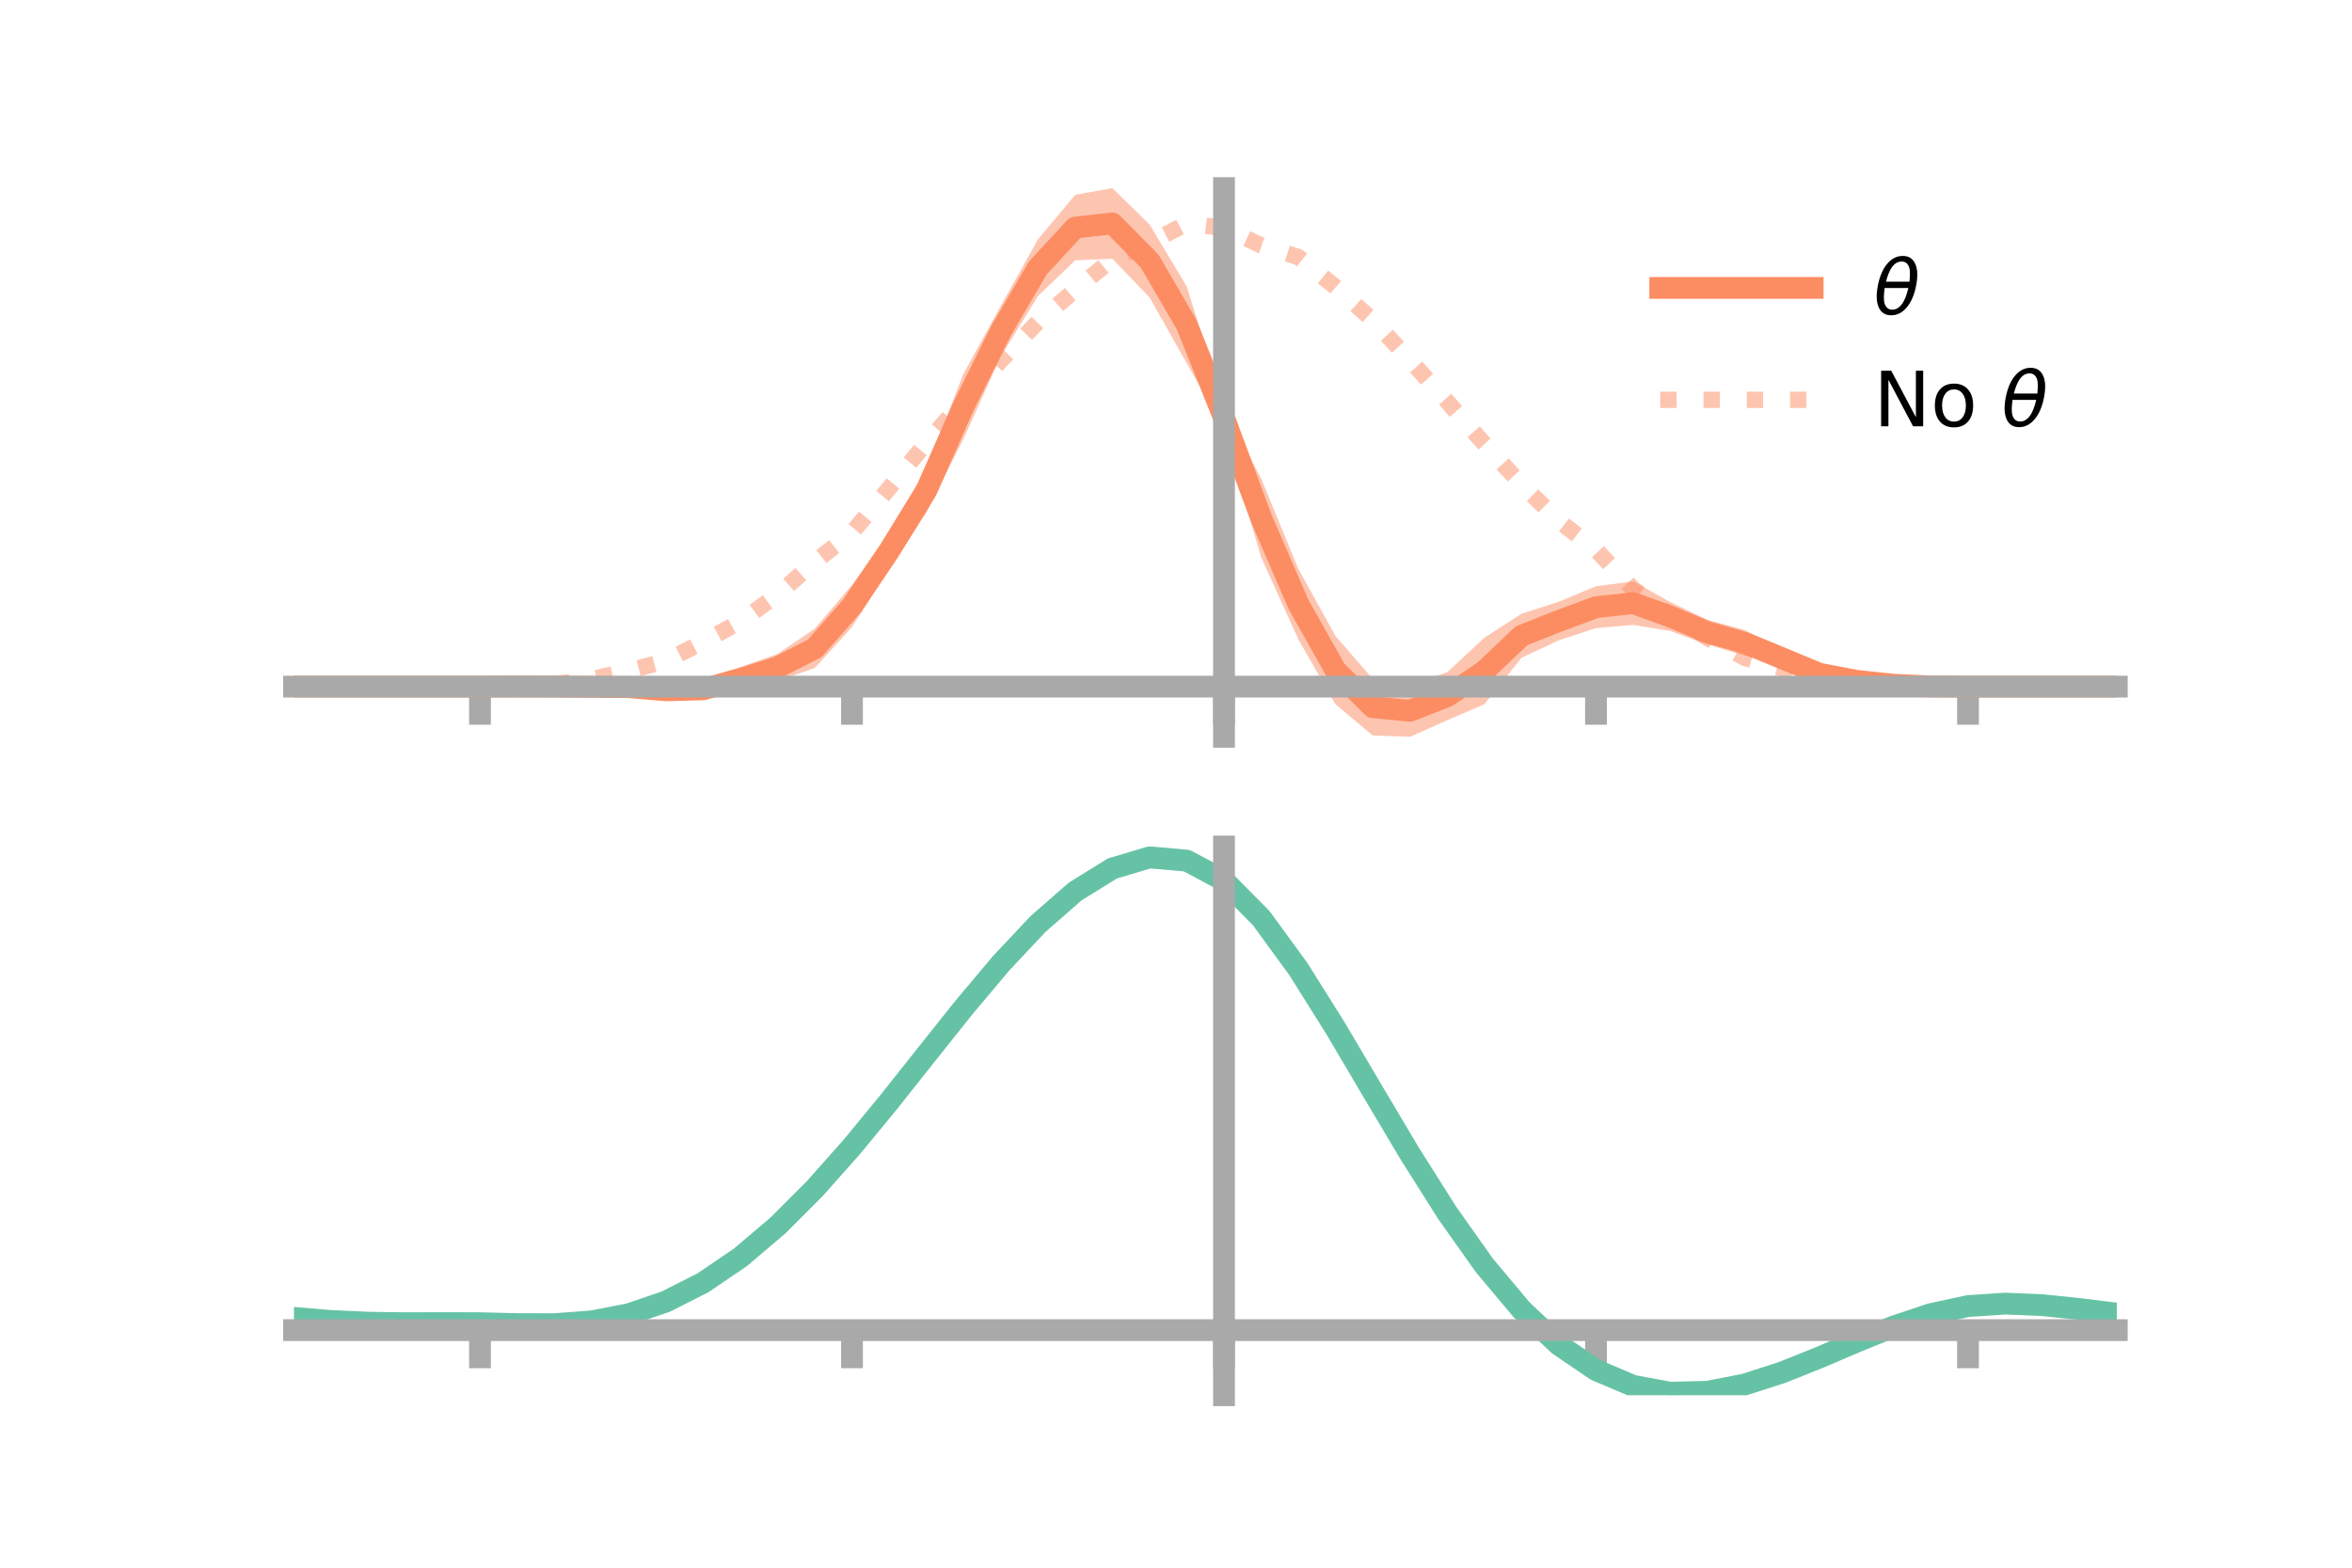 <?xml version="1.0" encoding="utf-8" standalone="no"?>
<!DOCTYPE svg PUBLIC "-//W3C//DTD SVG 1.1//EN"
  "http://www.w3.org/Graphics/SVG/1.1/DTD/svg11.dtd">
<!-- Created with matplotlib (https://matplotlib.org/) -->
<svg height="144pt" version="1.1" viewBox="0 0 216 144" width="216pt" xmlns="http://www.w3.org/2000/svg" xmlns:xlink="http://www.w3.org/1999/xlink">
 <defs>
  <style type="text/css">*{stroke-linecap:butt;stroke-linejoin:round;}</style>
 </defs>
 <g id="figure_1">
  <g id="patch_1">
   <path d="M 0 144 
L 216 144 
L 216 0 
L 0 0 
z
" style="fill:none;"/>
  </g>
  <g id="axes_1">
   <g id="patch_2">
    <path d="M 27 67.68 
L 194.4 67.68 
L 194.4 17.28 
L 27 17.28 
z
" style="fill:none;"/>
   </g>
   <g id="PolyCollection_1">
    <path clip-path="url(#p966c3b32bb)" d="M 27 63.068 
L 27 63.068 
L 30.416 63.068 
L 33.833 63.068 
L 37.249 63.068 
L 40.665 63.068 
L 44.082 63.067 
L 47.498 62.979 
L 50.914 62.857 
L 54.331 62.751 
L 57.747 62.664 
L 61.163 62.806 
L 64.58 62.325 
L 67.996 61.271 
L 71.412 60.067 
L 74.829 57.741 
L 78.245 53.733 
L 81.661 48.912 
L 85.078 43.001 
L 88.494 34.312 
L 91.91 28.104 
L 95.327 21.985 
L 98.743 17.89 
L 102.159 17.28 
L 105.576 20.627 
L 108.992 26.325 
L 112.408 37.351 
L 115.824 43.973 
L 119.241 52.268 
L 122.657 58.431 
L 126.073 62.368 
L 129.49 62.9 
L 132.906 61.751 
L 136.322 58.576 
L 139.739 56.372 
L 143.155 55.269 
L 146.571 53.851 
L 149.988 53.402 
L 153.404 55.308 
L 156.82 56.94 
L 160.237 57.873 
L 163.653 59.78 
L 167.069 61.372 
L 170.486 62.136 
L 173.902 62.667 
L 177.318 62.967 
L 180.735 63.068 
L 184.151 63.068 
L 187.567 63.068 
L 190.984 63.068 
L 194.4 63.068 
L 194.4 63.068 
L 194.4 63.068 
L 190.984 63.068 
L 187.567 63.068 
L 184.151 63.068 
L 180.735 63.069 
L 177.318 63.145 
L 173.902 63.131 
L 170.486 62.938 
L 167.069 62.39 
L 163.653 61.141 
L 160.237 60.228 
L 156.82 59.21 
L 153.404 57.967 
L 149.988 57.404 
L 146.571 57.693 
L 143.155 58.815 
L 139.739 60.414 
L 136.322 64.69 
L 132.906 66.159 
L 129.49 67.68 
L 126.073 67.563 
L 122.657 64.705 
L 119.241 58.735 
L 115.824 51.216 
L 112.408 39.393 
L 108.992 33.374 
L 105.576 27.329 
L 102.159 23.77 
L 98.743 23.911 
L 95.327 27.193 
L 91.91 32.738 
L 88.494 40.285 
L 85.078 47.081 
L 81.661 52.28 
L 78.245 57.591 
L 74.829 61.358 
L 71.412 62.537 
L 67.996 63.474 
L 64.58 64.308 
L 61.163 64.014 
L 57.747 63.572 
L 54.331 63.44 
L 50.914 63.278 
L 47.498 63.136 
L 44.082 63.069 
L 40.665 63.068 
L 37.249 63.068 
L 33.833 63.068 
L 30.416 63.068 
L 27 63.068 
z
" style="fill:#fc8d62;fill-opacity:0.5;"/>
   </g>
   <g id="matplotlib.axis_1">
    <g id="xtick_1">
     <g id="line2d_1">
      <defs>
       <path d="M 0 0 
L 0 3.5 
" id="m70d4a4f96e" style="stroke:#a9a9a9;stroke-width:2;"/>
      </defs>
      <g>
       <use style="fill:#a9a9a9;stroke:#a9a9a9;stroke-width:2;" x="44.082" xlink:href="#m70d4a4f96e" y="63.068"/>
      </g>
     </g>
    </g>
    <g id="xtick_2">
     <g id="line2d_2">
      <g>
       <use style="fill:#a9a9a9;stroke:#a9a9a9;stroke-width:2;" x="78.245" xlink:href="#m70d4a4f96e" y="63.068"/>
      </g>
     </g>
    </g>
    <g id="xtick_3">
     <g id="line2d_3">
      <g>
       <use style="fill:#a9a9a9;stroke:#a9a9a9;stroke-width:2;" x="112.408" xlink:href="#m70d4a4f96e" y="63.068"/>
      </g>
     </g>
    </g>
    <g id="xtick_4">
     <g id="line2d_4">
      <g>
       <use style="fill:#a9a9a9;stroke:#a9a9a9;stroke-width:2;" x="146.571" xlink:href="#m70d4a4f96e" y="63.068"/>
      </g>
     </g>
    </g>
    <g id="xtick_5">
     <g id="line2d_5">
      <g>
       <use style="fill:#a9a9a9;stroke:#a9a9a9;stroke-width:2;" x="180.735" xlink:href="#m70d4a4f96e" y="63.068"/>
      </g>
     </g>
    </g>
   </g>
   <g id="matplotlib.axis_2"/>
   <g id="line2d_6">
    <path clip-path="url(#p966c3b32bb)" d="M 27 63.068 
L 30.416 63.068 
L 33.833 63.068 
L 37.249 63.068 
L 40.665 63.068 
L 44.082 63.068 
L 47.498 63.058 
L 50.914 63.067 
L 54.331 63.095 
L 57.747 63.118 
L 61.163 63.41 
L 64.58 63.316 
L 67.996 62.373 
L 71.412 61.302 
L 74.829 59.55 
L 78.245 55.662 
L 81.661 50.596 
L 85.078 45.041 
L 88.494 37.299 
L 91.91 30.421 
L 95.327 24.589 
L 98.743 20.9 
L 102.159 20.525 
L 105.576 23.978 
L 108.992 29.85 
L 112.408 38.372 
L 115.824 47.594 
L 119.241 55.501 
L 122.657 61.568 
L 126.073 64.965 
L 129.49 65.29 
L 132.906 63.955 
L 136.322 61.633 
L 139.739 58.393 
L 143.155 57.042 
L 146.571 55.772 
L 149.988 55.403 
L 153.404 56.637 
L 156.82 58.075 
L 160.237 59.051 
L 163.653 60.461 
L 167.069 61.881 
L 170.486 62.537 
L 173.902 62.899 
L 177.318 63.056 
L 180.735 63.069 
L 184.151 63.068 
L 187.567 63.068 
L 190.984 63.068 
L 194.4 63.068 
" style="fill:none;stroke:#fc8d62;stroke-linecap:square;stroke-width:2;"/>
   </g>
   <g id="line2d_7">
    <path clip-path="url(#p966c3b32bb)" d="M 27 63.068 
L 30.416 63.068 
L 33.833 63.068 
L 37.249 63.068 
L 40.665 63.068 
L 44.082 63.068 
L 47.498 63.031 
L 50.914 62.845 
L 54.331 62.384 
L 57.747 61.615 
L 61.163 60.707 
L 64.58 58.96 
L 67.996 57.094 
L 71.412 54.616 
L 74.829 51.6 
L 78.245 48.922 
L 81.661 44.832 
L 85.078 40.663 
L 88.494 36.814 
L 91.91 33.118 
L 95.327 29.559 
L 98.743 26.631 
L 102.159 23.798 
L 105.576 22.303 
L 108.992 20.525 
L 112.408 20.949 
L 115.824 22.538 
L 119.241 23.609 
L 122.657 26.371 
L 126.073 29.406 
L 129.49 33.086 
L 132.906 36.878 
L 136.322 40.783 
L 139.739 44.509 
L 143.155 47.847 
L 146.571 50.493 
L 149.988 54.106 
L 153.404 56.515 
L 156.82 58.605 
L 160.237 60.428 
L 163.653 61.391 
L 167.069 62.426 
L 170.486 62.838 
L 173.902 63.022 
L 177.318 63.071 
L 180.735 63.068 
L 184.151 63.068 
L 187.567 63.068 
L 190.984 63.068 
L 194.4 63.068 
" style="fill:none;stroke:#fc8d62;stroke-dasharray:1.5,2.475;stroke-dashoffset:0;stroke-opacity:0.5;stroke-width:1.5;"/>
   </g>
   <g id="patch_3">
    <path d="M 112.408 67.68 
L 112.408 17.28 
" style="fill:none;stroke:#a9a9a9;stroke-linecap:square;stroke-linejoin:miter;stroke-width:2;"/>
   </g>
   <g id="patch_4">
    <path d="M 194.4 67.68 
L 194.4 17.28 
" style="fill:none;"/>
   </g>
   <g id="patch_5">
    <path d="M 27 63.068 
L 194.4 63.068 
" style="fill:none;stroke:#a9a9a9;stroke-linecap:square;stroke-linejoin:miter;stroke-width:2;"/>
   </g>
   <g id="patch_6">
    <path d="M 27 17.28 
L 194.4 17.28 
" style="fill:none;"/>
   </g>
   <g id="legend_1">
    <g id="line2d_8">
     <path d="M 152.47 26.449 
L 166.47 26.449 
" style="fill:none;stroke:#fc8d62;stroke-linecap:square;stroke-width:2;"/>
    </g>
    <g id="line2d_9"/>
    <g id="text_1">
     <!-- $\theta$ -->
     <g transform="translate(172.07 28.899)scale(0.07 -0.07)">
      <defs>
       <path d="M 45.516 34.672 
L 14.453 34.672 
Q 12.359 20.062 14.5 13.875 
Q 17.188 6.25 24.469 6.25 
Q 31.781 6.25 37.359 13.922 
Q 42.234 20.656 45.516 34.672 
z
M 47.016 42.969 
Q 48.344 56.844 46.625 61.719 
Q 43.953 69.438 36.766 69.438 
Q 29.297 69.438 23.828 61.812 
Q 19.531 55.672 16.156 42.969 
z
M 38.188 76.766 
Q 49.906 76.766 54.594 66.406 
Q 59.281 56.109 55.719 37.844 
Q 52.203 19.625 43.453 9.281 
Q 34.766 -1.125 23.047 -1.125 
Q 11.281 -1.125 6.641 9.281 
Q 2 19.625 5.516 37.844 
Q 9.078 56.109 17.719 66.406 
Q 26.422 76.766 38.188 76.766 
z
" id="DejaVuSans-Oblique-952"/>
      </defs>
      <use transform="translate(0 0.234)" xlink:href="#DejaVuSans-Oblique-952"/>
     </g>
    </g>
    <g id="line2d_10">
     <path d="M 152.47 36.724 
L 166.47 36.724 
" style="fill:none;stroke:#fc8d62;stroke-dasharray:1.5,2.475;stroke-dashoffset:0;stroke-opacity:0.5;stroke-width:1.5;"/>
    </g>
    <g id="line2d_11"/>
    <g id="text_2">
     <!-- No $\theta$ -->
     <g transform="translate(172.07 39.174)scale(0.07 -0.07)">
      <defs>
       <path d="M 9.812 72.906 
L 23.094 72.906 
L 55.422 11.922 
L 55.422 72.906 
L 64.984 72.906 
L 64.984 0 
L 51.703 0 
L 19.391 60.984 
L 19.391 0 
L 9.812 0 
z
" id="DejaVuSans-78"/>
       <path d="M 30.609 48.391 
Q 23.391 48.391 19.188 42.75 
Q 14.984 37.109 14.984 27.297 
Q 14.984 17.484 19.156 11.844 
Q 23.344 6.203 30.609 6.203 
Q 37.797 6.203 41.984 11.859 
Q 46.188 17.531 46.188 27.297 
Q 46.188 37.016 41.984 42.703 
Q 37.797 48.391 30.609 48.391 
z
M 30.609 56 
Q 42.328 56 49.016 48.375 
Q 55.719 40.766 55.719 27.297 
Q 55.719 13.875 49.016 6.219 
Q 42.328 -1.422 30.609 -1.422 
Q 18.844 -1.422 12.172 6.219 
Q 5.516 13.875 5.516 27.297 
Q 5.516 40.766 12.172 48.375 
Q 18.844 56 30.609 56 
z
" id="DejaVuSans-111"/>
       <path id="DejaVuSans-32"/>
      </defs>
      <use transform="translate(0 0.234)" xlink:href="#DejaVuSans-78"/>
      <use transform="translate(74.805 0.234)" xlink:href="#DejaVuSans-111"/>
      <use transform="translate(135.986 0.234)" xlink:href="#DejaVuSans-32"/>
      <use transform="translate(167.773 0.234)" xlink:href="#DejaVuSans-Oblique-952"/>
     </g>
    </g>
   </g>
  </g>
  <g id="axes_2">
   <g id="patch_7">
    <path d="M 27 128.16 
L 194.4 128.16 
L 194.4 77.76 
L 27 77.76 
z
" style="fill:none;"/>
   </g>
   <g id="PolyCollection_2">
    <path clip-path="url(#p210f47f663)" d="M 27 121.095 
L 27 121.01 
L 30.416 121.305 
L 33.833 121.467 
L 37.249 121.512 
L 40.665 121.496 
L 44.082 121.505 
L 47.498 121.59 
L 50.914 121.595 
L 54.331 121.338 
L 57.747 120.674 
L 61.163 119.491 
L 64.58 117.719 
L 67.996 115.336 
L 71.412 112.362 
L 74.829 108.856 
L 78.245 104.911 
L 81.661 100.655 
L 85.078 96.245 
L 88.494 91.861 
L 91.91 87.705 
L 95.327 83.991 
L 98.743 80.945 
L 102.159 78.792 
L 105.576 77.76 
L 108.992 78.069 
L 112.408 79.923 
L 115.824 83.43 
L 119.241 88.183 
L 122.657 93.715 
L 126.073 99.592 
L 129.49 105.436 
L 132.906 110.933 
L 136.322 115.839 
L 139.739 119.979 
L 143.155 123.246 
L 146.571 125.598 
L 149.988 127.058 
L 153.404 127.694 
L 156.82 127.617 
L 160.237 126.962 
L 163.653 125.883 
L 167.069 124.543 
L 170.486 123.11 
L 173.902 121.749 
L 177.318 120.622 
L 180.735 119.889 
L 184.151 119.659 
L 187.567 119.81 
L 190.984 120.175 
L 194.4 120.611 
L 194.4 120.72 
L 194.4 120.72 
L 190.984 120.309 
L 187.567 119.963 
L 184.151 119.821 
L 180.735 120.054 
L 177.318 120.797 
L 173.902 121.957 
L 170.486 123.371 
L 167.069 124.864 
L 163.653 126.259 
L 160.237 127.381 
L 156.82 128.065 
L 153.404 128.16 
L 149.988 127.538 
L 146.571 126.106 
L 143.155 123.808 
L 139.739 120.635 
L 136.322 116.628 
L 132.906 111.884 
L 129.49 106.567 
L 126.073 100.91 
L 122.657 95.215 
L 119.241 89.85 
L 115.824 85.237 
L 112.408 81.835 
L 108.992 80.043 
L 105.576 79.75 
L 102.159 80.752 
L 98.743 82.829 
L 95.327 85.761 
L 91.91 89.325 
L 88.494 93.304 
L 85.078 97.492 
L 81.661 101.697 
L 78.245 105.747 
L 74.829 109.497 
L 71.412 112.828 
L 67.996 115.653 
L 64.58 117.92 
L 61.163 119.616 
L 57.747 120.762 
L 54.331 121.415 
L 50.914 121.668 
L 47.498 121.663 
L 44.082 121.578 
L 40.665 121.565 
L 37.249 121.574 
L 33.833 121.525 
L 30.416 121.37 
L 27 121.095 
z
" style="fill:#66c2a5;fill-opacity:0.5;"/>
   </g>
   <g id="matplotlib.axis_3">
    <g id="xtick_6">
     <g id="line2d_12">
      <g>
       <use style="fill:#a9a9a9;stroke:#a9a9a9;stroke-width:2;" x="44.082" xlink:href="#m70d4a4f96e" y="122.177"/>
      </g>
     </g>
    </g>
    <g id="xtick_7">
     <g id="line2d_13">
      <g>
       <use style="fill:#a9a9a9;stroke:#a9a9a9;stroke-width:2;" x="78.245" xlink:href="#m70d4a4f96e" y="122.177"/>
      </g>
     </g>
    </g>
    <g id="xtick_8">
     <g id="line2d_14">
      <g>
       <use style="fill:#a9a9a9;stroke:#a9a9a9;stroke-width:2;" x="112.408" xlink:href="#m70d4a4f96e" y="122.177"/>
      </g>
     </g>
    </g>
    <g id="xtick_9">
     <g id="line2d_15">
      <g>
       <use style="fill:#a9a9a9;stroke:#a9a9a9;stroke-width:2;" x="146.571" xlink:href="#m70d4a4f96e" y="122.177"/>
      </g>
     </g>
    </g>
    <g id="xtick_10">
     <g id="line2d_16">
      <g>
       <use style="fill:#a9a9a9;stroke:#a9a9a9;stroke-width:2;" x="180.735" xlink:href="#m70d4a4f96e" y="122.177"/>
      </g>
     </g>
    </g>
   </g>
   <g id="matplotlib.axis_4"/>
   <g id="line2d_17">
    <path clip-path="url(#p210f47f663)" d="M 27 121.052 
L 30.416 121.337 
L 33.833 121.496 
L 37.249 121.543 
L 40.665 121.531 
L 44.082 121.541 
L 47.498 121.626 
L 50.914 121.631 
L 54.331 121.376 
L 57.747 120.718 
L 61.163 119.553 
L 64.58 117.819 
L 67.996 115.494 
L 71.412 112.595 
L 74.829 109.176 
L 78.245 105.329 
L 81.661 101.176 
L 85.078 96.868 
L 88.494 92.582 
L 91.91 88.515 
L 95.327 84.876 
L 98.743 81.887 
L 102.159 79.772 
L 105.576 78.755 
L 108.992 79.056 
L 112.408 80.879 
L 115.824 84.333 
L 119.241 89.016 
L 122.657 94.465 
L 126.073 100.251 
L 129.49 106.001 
L 132.906 111.408 
L 136.322 116.234 
L 139.739 120.307 
L 143.155 123.527 
L 146.571 125.852 
L 149.988 127.298 
L 153.404 127.927 
L 156.82 127.841 
L 160.237 127.171 
L 163.653 126.071 
L 167.069 124.703 
L 170.486 123.241 
L 173.902 121.853 
L 177.318 120.709 
L 180.735 119.971 
L 184.151 119.74 
L 187.567 119.886 
L 190.984 120.242 
L 194.4 120.666 
" style="fill:none;stroke:#66c2a5;stroke-linecap:square;stroke-width:2;"/>
   </g>
   <g id="patch_8">
    <path d="M 112.408 128.16 
L 112.408 77.76 
" style="fill:none;stroke:#a9a9a9;stroke-linecap:square;stroke-linejoin:miter;stroke-width:2;"/>
   </g>
   <g id="patch_9">
    <path d="M 194.4 128.16 
L 194.4 77.76 
" style="fill:none;"/>
   </g>
   <g id="patch_10">
    <path d="M 27 122.177 
L 194.4 122.177 
" style="fill:none;stroke:#a9a9a9;stroke-linecap:square;stroke-linejoin:miter;stroke-width:2;"/>
   </g>
   <g id="patch_11">
    <path d="M 27 77.76 
L 194.4 77.76 
" style="fill:none;"/>
   </g>
  </g>
 </g>
 <defs>
  <clipPath id="p966c3b32bb">
   <rect height="50.4" width="167.4" x="27" y="17.28"/>
  </clipPath>
  <clipPath id="p210f47f663">
   <rect height="50.4" width="167.4" x="27" y="77.76"/>
  </clipPath>
 </defs>
</svg>
